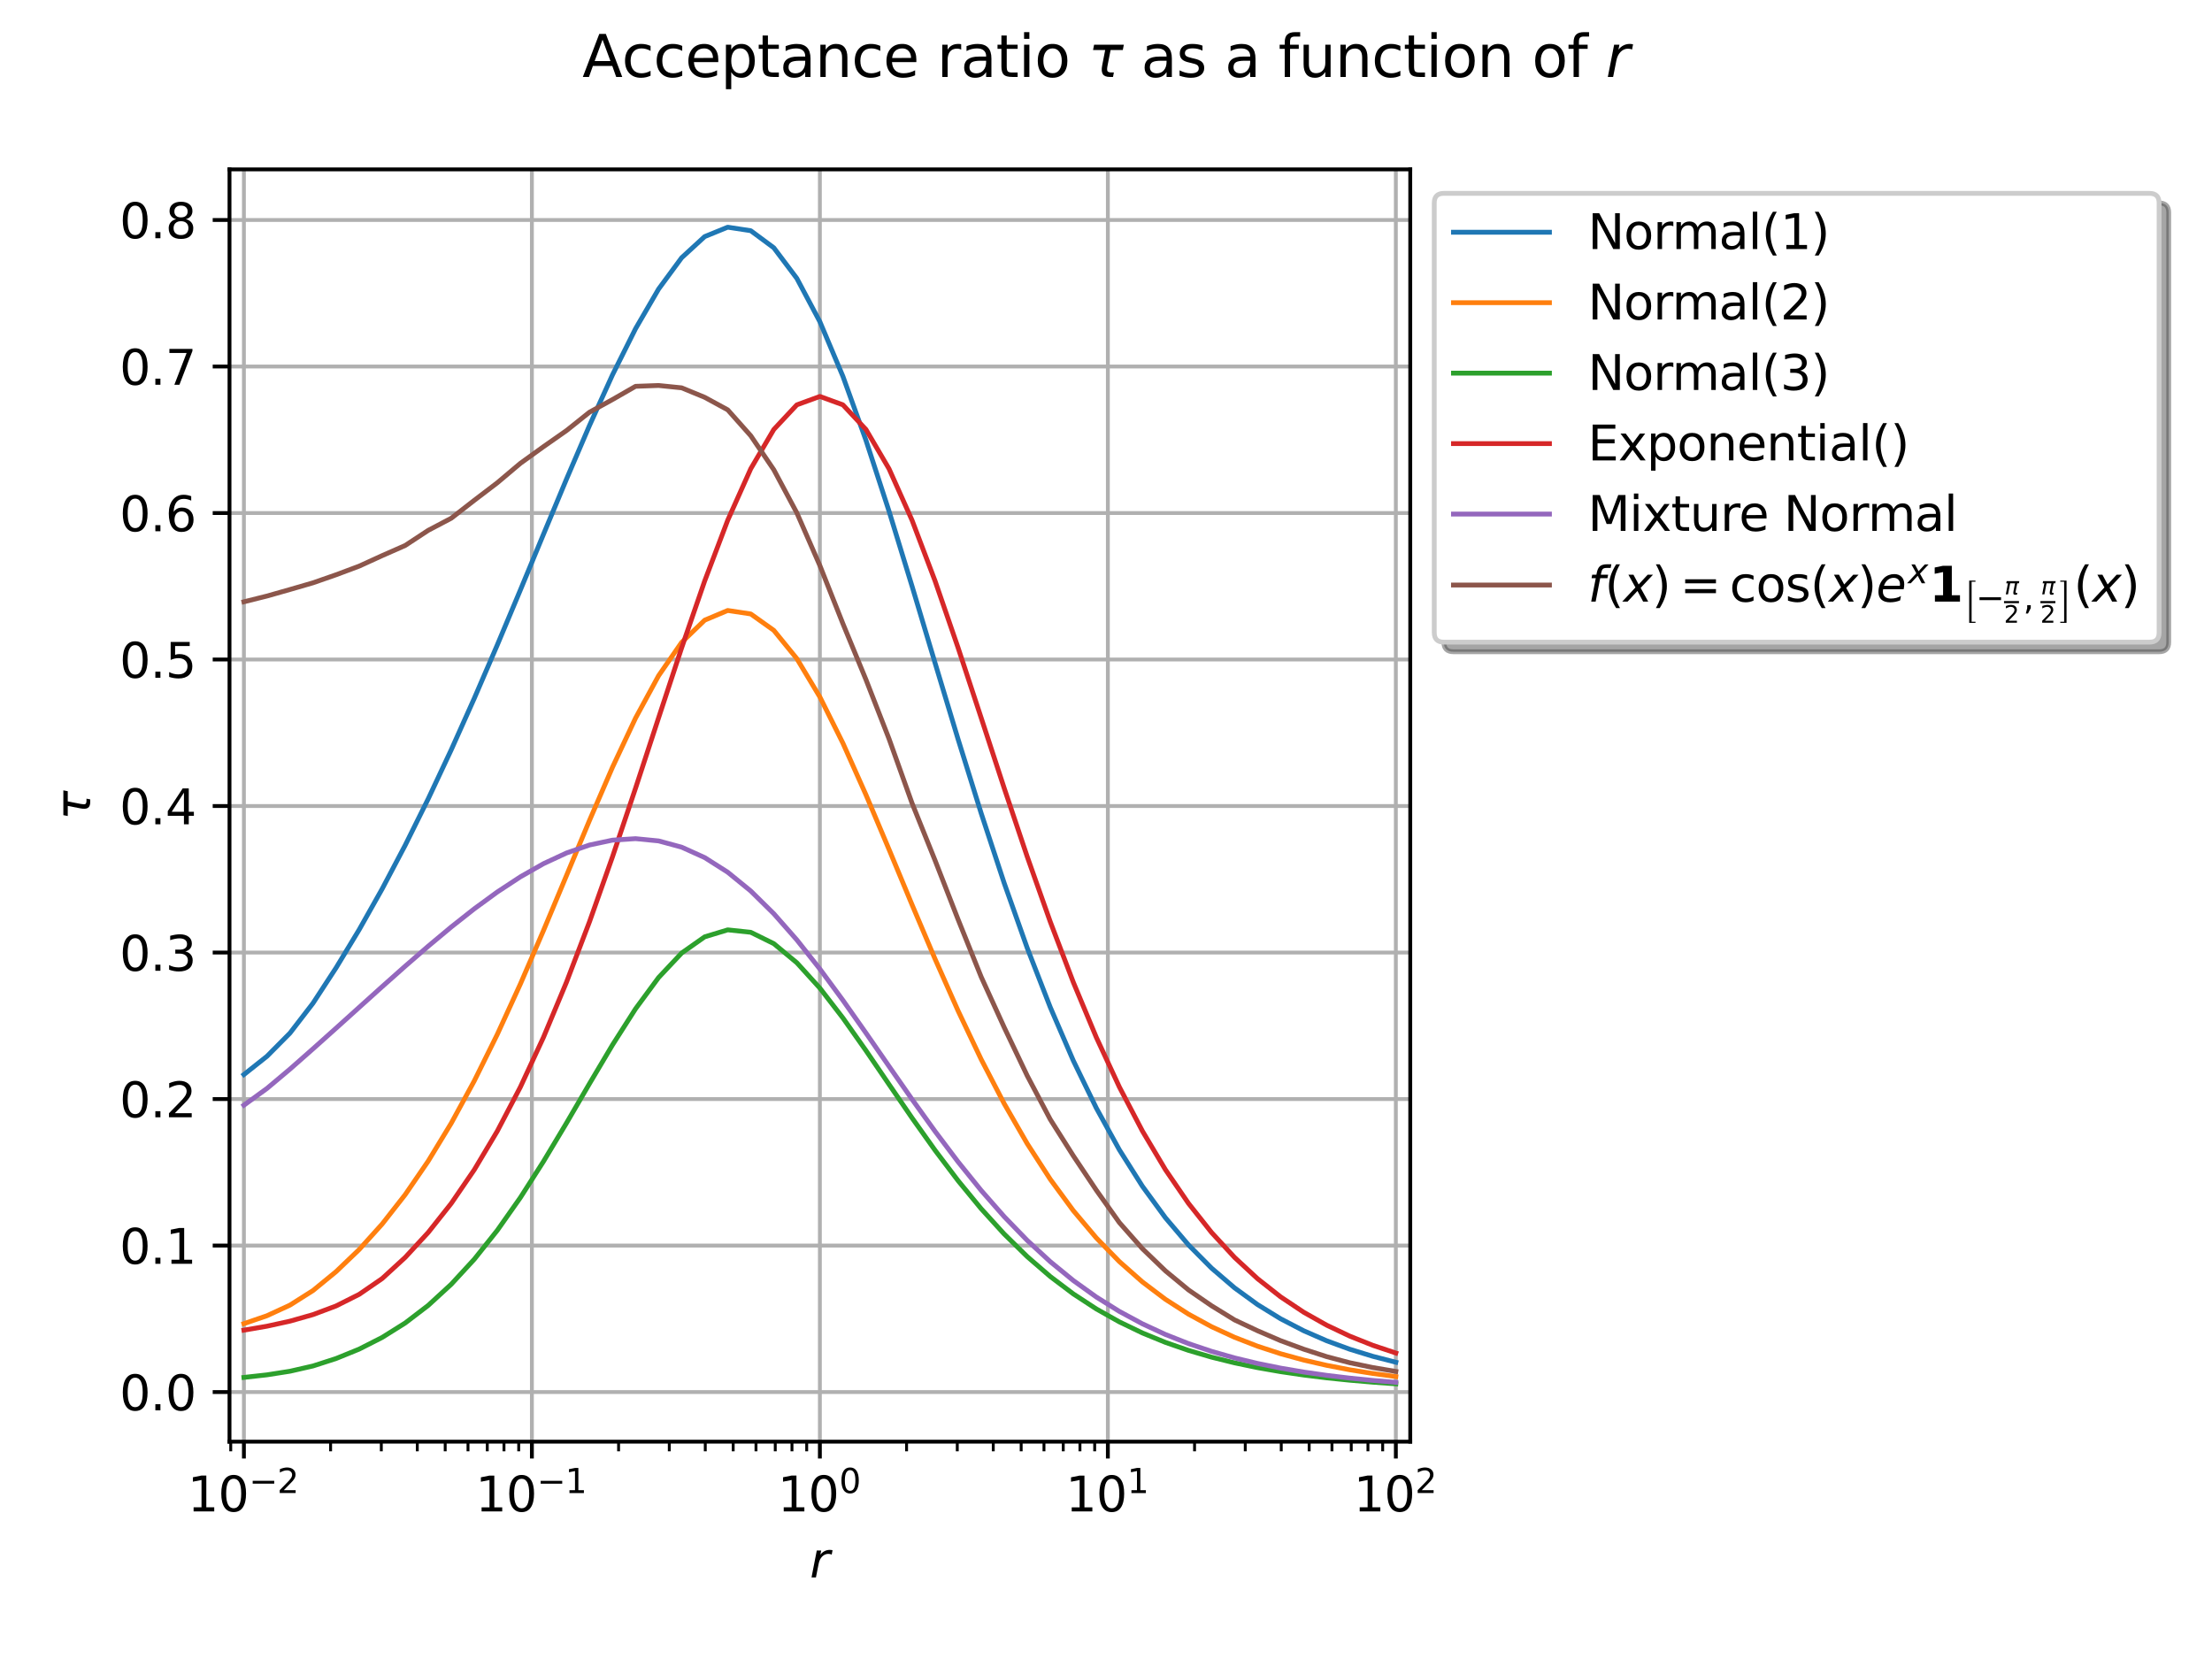 <?xml version="1.0" encoding="utf-8" standalone="no"?>
<!DOCTYPE svg PUBLIC "-//W3C//DTD SVG 1.1//EN"
  "http://www.w3.org/Graphics/SVG/1.1/DTD/svg11.dtd">
<svg xmlns:xlink="http://www.w3.org/1999/xlink" width="460.8pt" height="345.6pt" viewBox="0 0 460.8 345.6" xmlns="http://www.w3.org/2000/svg" version="1.1">
 <defs>
  <style type="text/css">*{stroke-linejoin: round; stroke-linecap: butt}</style>
 </defs>
 <g id="figure_1">
  <g id="patch_1">
   <path d="M 0 345.6 
L 460.8 345.6 
L 460.8 0 
L 0 0 
z
" style="fill: #ffffff"/>
  </g>
  <g id="axes_1">
   <g id="patch_2">
    <path d="M 47.81 300.328 
L 293.781 300.328 
L 293.781 35.28 
L 47.81 35.28 
z
" style="fill: #ffffff"/>
   </g>
   <g id="matplotlib.axis_1">
    <g id="xtick_1">
     <g id="line2d_1">
      <path d="M 50.81 300.328 
L 50.81 35.28 
" clip-path="url(#p97159c670b)" style="fill: none; stroke: #b0b0b0; stroke-width: 0.8; stroke-linecap: square"/>
     </g>
     <g id="line2d_2">
      <defs>
       <path id="m351240c036" d="M 0 0 
L 0 3.5 
" style="stroke: #000000; stroke-width: 0.8"/>
      </defs>
      <g>
       <use xlink:href="#m351240c036" x="50.81" y="300.328" style="stroke: #000000; stroke-width: 0.8"/>
      </g>
     </g>
     <g id="text_1">
      <!-- $\mathdefault{10^{-2}}$ -->
      <g transform="translate(39.06 314.926) scale(0.1 -0.1)">
       <defs>
        <path id="DejaVuSans-31" d="M 794 531 
L 1825 531 
L 1825 4091 
L 703 3866 
L 703 4441 
L 1819 4666 
L 2450 4666 
L 2450 531 
L 3481 531 
L 3481 0 
L 794 0 
L 794 531 
z
" transform="scale(0.016)"/>
        <path id="DejaVuSans-30" d="M 2034 4250 
Q 1547 4250 1301 3770 
Q 1056 3291 1056 2328 
Q 1056 1369 1301 889 
Q 1547 409 2034 409 
Q 2525 409 2770 889 
Q 3016 1369 3016 2328 
Q 3016 3291 2770 3770 
Q 2525 4250 2034 4250 
z
M 2034 4750 
Q 2819 4750 3233 4129 
Q 3647 3509 3647 2328 
Q 3647 1150 3233 529 
Q 2819 -91 2034 -91 
Q 1250 -91 836 529 
Q 422 1150 422 2328 
Q 422 3509 836 4129 
Q 1250 4750 2034 4750 
z
" transform="scale(0.016)"/>
        <path id="DejaVuSans-2212" d="M 678 2272 
L 4684 2272 
L 4684 1741 
L 678 1741 
L 678 2272 
z
" transform="scale(0.016)"/>
        <path id="DejaVuSans-32" d="M 1228 531 
L 3431 531 
L 3431 0 
L 469 0 
L 469 531 
Q 828 903 1448 1529 
Q 2069 2156 2228 2338 
Q 2531 2678 2651 2914 
Q 2772 3150 2772 3378 
Q 2772 3750 2511 3984 
Q 2250 4219 1831 4219 
Q 1534 4219 1204 4116 
Q 875 4013 500 3803 
L 500 4441 
Q 881 4594 1212 4672 
Q 1544 4750 1819 4750 
Q 2544 4750 2975 4387 
Q 3406 4025 3406 3419 
Q 3406 3131 3298 2873 
Q 3191 2616 2906 2266 
Q 2828 2175 2409 1742 
Q 1991 1309 1228 531 
z
" transform="scale(0.016)"/>
       </defs>
       <use xlink:href="#DejaVuSans-31" transform="translate(0 0.766)"/>
       <use xlink:href="#DejaVuSans-30" transform="translate(63.623 0.766)"/>
       <use xlink:href="#DejaVuSans-2212" transform="translate(128.203 39.047) scale(0.7)"/>
       <use xlink:href="#DejaVuSans-32" transform="translate(186.855 39.047) scale(0.7)"/>
      </g>
     </g>
    </g>
    <g id="xtick_2">
     <g id="line2d_3">
      <path d="M 110.803 300.328 
L 110.803 35.28 
" clip-path="url(#p97159c670b)" style="fill: none; stroke: #b0b0b0; stroke-width: 0.8; stroke-linecap: square"/>
     </g>
     <g id="line2d_4">
      <g>
       <use xlink:href="#m351240c036" x="110.803" y="300.328" style="stroke: #000000; stroke-width: 0.8"/>
      </g>
     </g>
     <g id="text_2">
      <!-- $\mathdefault{10^{-1}}$ -->
      <g transform="translate(99.053 314.926) scale(0.1 -0.1)">
       <use xlink:href="#DejaVuSans-31" transform="translate(0 0.684)"/>
       <use xlink:href="#DejaVuSans-30" transform="translate(63.623 0.684)"/>
       <use xlink:href="#DejaVuSans-2212" transform="translate(128.203 38.966) scale(0.7)"/>
       <use xlink:href="#DejaVuSans-31" transform="translate(186.855 38.966) scale(0.7)"/>
      </g>
     </g>
    </g>
    <g id="xtick_3">
     <g id="line2d_5">
      <path d="M 170.795 300.328 
L 170.795 35.28 
" clip-path="url(#p97159c670b)" style="fill: none; stroke: #b0b0b0; stroke-width: 0.8; stroke-linecap: square"/>
     </g>
     <g id="line2d_6">
      <g>
       <use xlink:href="#m351240c036" x="170.795" y="300.328" style="stroke: #000000; stroke-width: 0.8"/>
      </g>
     </g>
     <g id="text_3">
      <!-- $\mathdefault{10^{0}}$ -->
      <g transform="translate(161.995 314.926) scale(0.1 -0.1)">
       <use xlink:href="#DejaVuSans-31" transform="translate(0 0.766)"/>
       <use xlink:href="#DejaVuSans-30" transform="translate(63.623 0.766)"/>
       <use xlink:href="#DejaVuSans-30" transform="translate(128.203 39.047) scale(0.7)"/>
      </g>
     </g>
    </g>
    <g id="xtick_4">
     <g id="line2d_7">
      <path d="M 230.788 300.328 
L 230.788 35.28 
" clip-path="url(#p97159c670b)" style="fill: none; stroke: #b0b0b0; stroke-width: 0.8; stroke-linecap: square"/>
     </g>
     <g id="line2d_8">
      <g>
       <use xlink:href="#m351240c036" x="230.788" y="300.328" style="stroke: #000000; stroke-width: 0.8"/>
      </g>
     </g>
     <g id="text_4">
      <!-- $\mathdefault{10^{1}}$ -->
      <g transform="translate(221.988 314.926) scale(0.1 -0.1)">
       <use xlink:href="#DejaVuSans-31" transform="translate(0 0.684)"/>
       <use xlink:href="#DejaVuSans-30" transform="translate(63.623 0.684)"/>
       <use xlink:href="#DejaVuSans-31" transform="translate(128.203 38.966) scale(0.7)"/>
      </g>
     </g>
    </g>
    <g id="xtick_5">
     <g id="line2d_9">
      <path d="M 290.781 300.328 
L 290.781 35.28 
" clip-path="url(#p97159c670b)" style="fill: none; stroke: #b0b0b0; stroke-width: 0.8; stroke-linecap: square"/>
     </g>
     <g id="line2d_10">
      <g>
       <use xlink:href="#m351240c036" x="290.781" y="300.328" style="stroke: #000000; stroke-width: 0.8"/>
      </g>
     </g>
     <g id="text_5">
      <!-- $\mathdefault{10^{2}}$ -->
      <g transform="translate(281.981 314.926) scale(0.1 -0.1)">
       <use xlink:href="#DejaVuSans-31" transform="translate(0 0.766)"/>
       <use xlink:href="#DejaVuSans-30" transform="translate(63.623 0.766)"/>
       <use xlink:href="#DejaVuSans-32" transform="translate(128.203 39.047) scale(0.7)"/>
      </g>
     </g>
    </g>
    <g id="xtick_6">
     <g id="line2d_11">
      <defs>
       <path id="m093fda2c2d" d="M 0 0 
L 0 2 
" style="stroke: #000000; stroke-width: 0.6"/>
      </defs>
      <g>
       <use xlink:href="#m093fda2c2d" x="48.065" y="300.328" style="stroke: #000000; stroke-width: 0.6"/>
      </g>
     </g>
    </g>
    <g id="xtick_7">
     <g id="line2d_12">
      <g>
       <use xlink:href="#m093fda2c2d" x="68.869" y="300.328" style="stroke: #000000; stroke-width: 0.6"/>
      </g>
     </g>
    </g>
    <g id="xtick_8">
     <g id="line2d_13">
      <g>
       <use xlink:href="#m093fda2c2d" x="79.434" y="300.328" style="stroke: #000000; stroke-width: 0.6"/>
      </g>
     </g>
    </g>
    <g id="xtick_9">
     <g id="line2d_14">
      <g>
       <use xlink:href="#m093fda2c2d" x="86.929" y="300.328" style="stroke: #000000; stroke-width: 0.6"/>
      </g>
     </g>
    </g>
    <g id="xtick_10">
     <g id="line2d_15">
      <g>
       <use xlink:href="#m093fda2c2d" x="92.743" y="300.328" style="stroke: #000000; stroke-width: 0.6"/>
      </g>
     </g>
    </g>
    <g id="xtick_11">
     <g id="line2d_16">
      <g>
       <use xlink:href="#m093fda2c2d" x="97.493" y="300.328" style="stroke: #000000; stroke-width: 0.6"/>
      </g>
     </g>
    </g>
    <g id="xtick_12">
     <g id="line2d_17">
      <g>
       <use xlink:href="#m093fda2c2d" x="101.51" y="300.328" style="stroke: #000000; stroke-width: 0.6"/>
      </g>
     </g>
    </g>
    <g id="xtick_13">
     <g id="line2d_18">
      <g>
       <use xlink:href="#m093fda2c2d" x="104.989" y="300.328" style="stroke: #000000; stroke-width: 0.6"/>
      </g>
     </g>
    </g>
    <g id="xtick_14">
     <g id="line2d_19">
      <g>
       <use xlink:href="#m093fda2c2d" x="108.057" y="300.328" style="stroke: #000000; stroke-width: 0.6"/>
      </g>
     </g>
    </g>
    <g id="xtick_15">
     <g id="line2d_20">
      <g>
       <use xlink:href="#m093fda2c2d" x="128.862" y="300.328" style="stroke: #000000; stroke-width: 0.6"/>
      </g>
     </g>
    </g>
    <g id="xtick_16">
     <g id="line2d_21">
      <g>
       <use xlink:href="#m093fda2c2d" x="139.426" y="300.328" style="stroke: #000000; stroke-width: 0.6"/>
      </g>
     </g>
    </g>
    <g id="xtick_17">
     <g id="line2d_22">
      <g>
       <use xlink:href="#m093fda2c2d" x="146.922" y="300.328" style="stroke: #000000; stroke-width: 0.6"/>
      </g>
     </g>
    </g>
    <g id="xtick_18">
     <g id="line2d_23">
      <g>
       <use xlink:href="#m093fda2c2d" x="152.736" y="300.328" style="stroke: #000000; stroke-width: 0.6"/>
      </g>
     </g>
    </g>
    <g id="xtick_19">
     <g id="line2d_24">
      <g>
       <use xlink:href="#m093fda2c2d" x="157.486" y="300.328" style="stroke: #000000; stroke-width: 0.6"/>
      </g>
     </g>
    </g>
    <g id="xtick_20">
     <g id="line2d_25">
      <g>
       <use xlink:href="#m093fda2c2d" x="161.502" y="300.328" style="stroke: #000000; stroke-width: 0.6"/>
      </g>
     </g>
    </g>
    <g id="xtick_21">
     <g id="line2d_26">
      <g>
       <use xlink:href="#m093fda2c2d" x="164.982" y="300.328" style="stroke: #000000; stroke-width: 0.6"/>
      </g>
     </g>
    </g>
    <g id="xtick_22">
     <g id="line2d_27">
      <g>
       <use xlink:href="#m093fda2c2d" x="168.05" y="300.328" style="stroke: #000000; stroke-width: 0.6"/>
      </g>
     </g>
    </g>
    <g id="xtick_23">
     <g id="line2d_28">
      <g>
       <use xlink:href="#m093fda2c2d" x="188.855" y="300.328" style="stroke: #000000; stroke-width: 0.6"/>
      </g>
     </g>
    </g>
    <g id="xtick_24">
     <g id="line2d_29">
      <g>
       <use xlink:href="#m093fda2c2d" x="199.419" y="300.328" style="stroke: #000000; stroke-width: 0.6"/>
      </g>
     </g>
    </g>
    <g id="xtick_25">
     <g id="line2d_30">
      <g>
       <use xlink:href="#m093fda2c2d" x="206.915" y="300.328" style="stroke: #000000; stroke-width: 0.6"/>
      </g>
     </g>
    </g>
    <g id="xtick_26">
     <g id="line2d_31">
      <g>
       <use xlink:href="#m093fda2c2d" x="212.729" y="300.328" style="stroke: #000000; stroke-width: 0.6"/>
      </g>
     </g>
    </g>
    <g id="xtick_27">
     <g id="line2d_32">
      <g>
       <use xlink:href="#m093fda2c2d" x="217.479" y="300.328" style="stroke: #000000; stroke-width: 0.6"/>
      </g>
     </g>
    </g>
    <g id="xtick_28">
     <g id="line2d_33">
      <g>
       <use xlink:href="#m093fda2c2d" x="221.495" y="300.328" style="stroke: #000000; stroke-width: 0.6"/>
      </g>
     </g>
    </g>
    <g id="xtick_29">
     <g id="line2d_34">
      <g>
       <use xlink:href="#m093fda2c2d" x="224.974" y="300.328" style="stroke: #000000; stroke-width: 0.6"/>
      </g>
     </g>
    </g>
    <g id="xtick_30">
     <g id="line2d_35">
      <g>
       <use xlink:href="#m093fda2c2d" x="228.043" y="300.328" style="stroke: #000000; stroke-width: 0.6"/>
      </g>
     </g>
    </g>
    <g id="xtick_31">
     <g id="line2d_36">
      <g>
       <use xlink:href="#m093fda2c2d" x="248.848" y="300.328" style="stroke: #000000; stroke-width: 0.6"/>
      </g>
     </g>
    </g>
    <g id="xtick_32">
     <g id="line2d_37">
      <g>
       <use xlink:href="#m093fda2c2d" x="259.412" y="300.328" style="stroke: #000000; stroke-width: 0.6"/>
      </g>
     </g>
    </g>
    <g id="xtick_33">
     <g id="line2d_38">
      <g>
       <use xlink:href="#m093fda2c2d" x="266.908" y="300.328" style="stroke: #000000; stroke-width: 0.6"/>
      </g>
     </g>
    </g>
    <g id="xtick_34">
     <g id="line2d_39">
      <g>
       <use xlink:href="#m093fda2c2d" x="272.722" y="300.328" style="stroke: #000000; stroke-width: 0.6"/>
      </g>
     </g>
    </g>
    <g id="xtick_35">
     <g id="line2d_40">
      <g>
       <use xlink:href="#m093fda2c2d" x="277.472" y="300.328" style="stroke: #000000; stroke-width: 0.6"/>
      </g>
     </g>
    </g>
    <g id="xtick_36">
     <g id="line2d_41">
      <g>
       <use xlink:href="#m093fda2c2d" x="281.488" y="300.328" style="stroke: #000000; stroke-width: 0.6"/>
      </g>
     </g>
    </g>
    <g id="xtick_37">
     <g id="line2d_42">
      <g>
       <use xlink:href="#m093fda2c2d" x="284.967" y="300.328" style="stroke: #000000; stroke-width: 0.6"/>
      </g>
     </g>
    </g>
    <g id="xtick_38">
     <g id="line2d_43">
      <g>
       <use xlink:href="#m093fda2c2d" x="288.036" y="300.328" style="stroke: #000000; stroke-width: 0.6"/>
      </g>
     </g>
    </g>
    <g id="text_6">
     <!-- $r$ -->
     <g transform="translate(168.695 328.605) scale(0.1 -0.1)">
      <defs>
       <path id="DejaVuSans-Oblique-72" d="M 2853 2969 
Q 2766 3016 2653 3041 
Q 2541 3066 2413 3066 
Q 1953 3066 1609 2717 
Q 1266 2369 1153 1784 
L 800 0 
L 225 0 
L 909 3500 
L 1484 3500 
L 1375 2956 
Q 1603 3259 1920 3421 
Q 2238 3584 2597 3584 
Q 2691 3584 2781 3573 
Q 2872 3563 2963 3538 
L 2853 2969 
z
" transform="scale(0.016)"/>
      </defs>
      <use xlink:href="#DejaVuSans-Oblique-72"/>
     </g>
    </g>
   </g>
   <g id="matplotlib.axis_2">
    <g id="ytick_1">
     <g id="line2d_44">
      <path d="M 47.81 289.994 
L 293.781 289.994 
" clip-path="url(#p97159c670b)" style="fill: none; stroke: #b0b0b0; stroke-width: 0.8; stroke-linecap: square"/>
     </g>
     <g id="line2d_45">
      <defs>
       <path id="mf23dd58978" d="M 0 0 
L -3.5 0 
" style="stroke: #000000; stroke-width: 0.8"/>
      </defs>
      <g>
       <use xlink:href="#mf23dd58978" x="47.81" y="289.994" style="stroke: #000000; stroke-width: 0.8"/>
      </g>
     </g>
     <g id="text_7">
      <!-- 0.0 -->
      <g transform="translate(24.907 293.793) scale(0.1 -0.1)">
       <defs>
        <path id="DejaVuSans-2e" d="M 684 794 
L 1344 794 
L 1344 0 
L 684 0 
L 684 794 
z
" transform="scale(0.016)"/>
       </defs>
       <use xlink:href="#DejaVuSans-30"/>
       <use xlink:href="#DejaVuSans-2e" transform="translate(63.623 0)"/>
       <use xlink:href="#DejaVuSans-30" transform="translate(95.41 0)"/>
      </g>
     </g>
    </g>
    <g id="ytick_2">
     <g id="line2d_46">
      <path d="M 47.81 259.473 
L 293.781 259.473 
" clip-path="url(#p97159c670b)" style="fill: none; stroke: #b0b0b0; stroke-width: 0.8; stroke-linecap: square"/>
     </g>
     <g id="line2d_47">
      <g>
       <use xlink:href="#mf23dd58978" x="47.81" y="259.473" style="stroke: #000000; stroke-width: 0.8"/>
      </g>
     </g>
     <g id="text_8">
      <!-- 0.1 -->
      <g transform="translate(24.907 263.272) scale(0.1 -0.1)">
       <use xlink:href="#DejaVuSans-30"/>
       <use xlink:href="#DejaVuSans-2e" transform="translate(63.623 0)"/>
       <use xlink:href="#DejaVuSans-31" transform="translate(95.41 0)"/>
      </g>
     </g>
    </g>
    <g id="ytick_3">
     <g id="line2d_48">
      <path d="M 47.81 228.953 
L 293.781 228.953 
" clip-path="url(#p97159c670b)" style="fill: none; stroke: #b0b0b0; stroke-width: 0.8; stroke-linecap: square"/>
     </g>
     <g id="line2d_49">
      <g>
       <use xlink:href="#mf23dd58978" x="47.81" y="228.953" style="stroke: #000000; stroke-width: 0.8"/>
      </g>
     </g>
     <g id="text_9">
      <!-- 0.2 -->
      <g transform="translate(24.907 232.752) scale(0.1 -0.1)">
       <use xlink:href="#DejaVuSans-30"/>
       <use xlink:href="#DejaVuSans-2e" transform="translate(63.623 0)"/>
       <use xlink:href="#DejaVuSans-32" transform="translate(95.41 0)"/>
      </g>
     </g>
    </g>
    <g id="ytick_4">
     <g id="line2d_50">
      <path d="M 47.81 198.432 
L 293.781 198.432 
" clip-path="url(#p97159c670b)" style="fill: none; stroke: #b0b0b0; stroke-width: 0.8; stroke-linecap: square"/>
     </g>
     <g id="line2d_51">
      <g>
       <use xlink:href="#mf23dd58978" x="47.81" y="198.432" style="stroke: #000000; stroke-width: 0.8"/>
      </g>
     </g>
     <g id="text_10">
      <!-- 0.3 -->
      <g transform="translate(24.907 202.231) scale(0.1 -0.1)">
       <defs>
        <path id="DejaVuSans-33" d="M 2597 2516 
Q 3050 2419 3304 2112 
Q 3559 1806 3559 1356 
Q 3559 666 3084 287 
Q 2609 -91 1734 -91 
Q 1441 -91 1130 -33 
Q 819 25 488 141 
L 488 750 
Q 750 597 1062 519 
Q 1375 441 1716 441 
Q 2309 441 2620 675 
Q 2931 909 2931 1356 
Q 2931 1769 2642 2001 
Q 2353 2234 1838 2234 
L 1294 2234 
L 1294 2753 
L 1863 2753 
Q 2328 2753 2575 2939 
Q 2822 3125 2822 3475 
Q 2822 3834 2567 4026 
Q 2313 4219 1838 4219 
Q 1578 4219 1281 4162 
Q 984 4106 628 3988 
L 628 4550 
Q 988 4650 1302 4700 
Q 1616 4750 1894 4750 
Q 2613 4750 3031 4423 
Q 3450 4097 3450 3541 
Q 3450 3153 3228 2886 
Q 3006 2619 2597 2516 
z
" transform="scale(0.016)"/>
       </defs>
       <use xlink:href="#DejaVuSans-30"/>
       <use xlink:href="#DejaVuSans-2e" transform="translate(63.623 0)"/>
       <use xlink:href="#DejaVuSans-33" transform="translate(95.41 0)"/>
      </g>
     </g>
    </g>
    <g id="ytick_5">
     <g id="line2d_52">
      <path d="M 47.81 167.912 
L 293.781 167.912 
" clip-path="url(#p97159c670b)" style="fill: none; stroke: #b0b0b0; stroke-width: 0.8; stroke-linecap: square"/>
     </g>
     <g id="line2d_53">
      <g>
       <use xlink:href="#mf23dd58978" x="47.81" y="167.912" style="stroke: #000000; stroke-width: 0.8"/>
      </g>
     </g>
     <g id="text_11">
      <!-- 0.4 -->
      <g transform="translate(24.907 171.711) scale(0.1 -0.1)">
       <defs>
        <path id="DejaVuSans-34" d="M 2419 4116 
L 825 1625 
L 2419 1625 
L 2419 4116 
z
M 2253 4666 
L 3047 4666 
L 3047 1625 
L 3713 1625 
L 3713 1100 
L 3047 1100 
L 3047 0 
L 2419 0 
L 2419 1100 
L 313 1100 
L 313 1709 
L 2253 4666 
z
" transform="scale(0.016)"/>
       </defs>
       <use xlink:href="#DejaVuSans-30"/>
       <use xlink:href="#DejaVuSans-2e" transform="translate(63.623 0)"/>
       <use xlink:href="#DejaVuSans-34" transform="translate(95.41 0)"/>
      </g>
     </g>
    </g>
    <g id="ytick_6">
     <g id="line2d_54">
      <path d="M 47.81 137.391 
L 293.781 137.391 
" clip-path="url(#p97159c670b)" style="fill: none; stroke: #b0b0b0; stroke-width: 0.8; stroke-linecap: square"/>
     </g>
     <g id="line2d_55">
      <g>
       <use xlink:href="#mf23dd58978" x="47.81" y="137.391" style="stroke: #000000; stroke-width: 0.8"/>
      </g>
     </g>
     <g id="text_12">
      <!-- 0.5 -->
      <g transform="translate(24.907 141.191) scale(0.1 -0.1)">
       <defs>
        <path id="DejaVuSans-35" d="M 691 4666 
L 3169 4666 
L 3169 4134 
L 1269 4134 
L 1269 2991 
Q 1406 3038 1543 3061 
Q 1681 3084 1819 3084 
Q 2600 3084 3056 2656 
Q 3513 2228 3513 1497 
Q 3513 744 3044 326 
Q 2575 -91 1722 -91 
Q 1428 -91 1123 -41 
Q 819 9 494 109 
L 494 744 
Q 775 591 1075 516 
Q 1375 441 1709 441 
Q 2250 441 2565 725 
Q 2881 1009 2881 1497 
Q 2881 1984 2565 2268 
Q 2250 2553 1709 2553 
Q 1456 2553 1204 2497 
Q 953 2441 691 2322 
L 691 4666 
z
" transform="scale(0.016)"/>
       </defs>
       <use xlink:href="#DejaVuSans-30"/>
       <use xlink:href="#DejaVuSans-2e" transform="translate(63.623 0)"/>
       <use xlink:href="#DejaVuSans-35" transform="translate(95.41 0)"/>
      </g>
     </g>
    </g>
    <g id="ytick_7">
     <g id="line2d_56">
      <path d="M 47.81 106.871 
L 293.781 106.871 
" clip-path="url(#p97159c670b)" style="fill: none; stroke: #b0b0b0; stroke-width: 0.8; stroke-linecap: square"/>
     </g>
     <g id="line2d_57">
      <g>
       <use xlink:href="#mf23dd58978" x="47.81" y="106.871" style="stroke: #000000; stroke-width: 0.8"/>
      </g>
     </g>
     <g id="text_13">
      <!-- 0.6 -->
      <g transform="translate(24.907 110.67) scale(0.1 -0.1)">
       <defs>
        <path id="DejaVuSans-36" d="M 2113 2584 
Q 1688 2584 1439 2293 
Q 1191 2003 1191 1497 
Q 1191 994 1439 701 
Q 1688 409 2113 409 
Q 2538 409 2786 701 
Q 3034 994 3034 1497 
Q 3034 2003 2786 2293 
Q 2538 2584 2113 2584 
z
M 3366 4563 
L 3366 3988 
Q 3128 4100 2886 4159 
Q 2644 4219 2406 4219 
Q 1781 4219 1451 3797 
Q 1122 3375 1075 2522 
Q 1259 2794 1537 2939 
Q 1816 3084 2150 3084 
Q 2853 3084 3261 2657 
Q 3669 2231 3669 1497 
Q 3669 778 3244 343 
Q 2819 -91 2113 -91 
Q 1303 -91 875 529 
Q 447 1150 447 2328 
Q 447 3434 972 4092 
Q 1497 4750 2381 4750 
Q 2619 4750 2861 4703 
Q 3103 4656 3366 4563 
z
" transform="scale(0.016)"/>
       </defs>
       <use xlink:href="#DejaVuSans-30"/>
       <use xlink:href="#DejaVuSans-2e" transform="translate(63.623 0)"/>
       <use xlink:href="#DejaVuSans-36" transform="translate(95.41 0)"/>
      </g>
     </g>
    </g>
    <g id="ytick_8">
     <g id="line2d_58">
      <path d="M 47.81 76.35 
L 293.781 76.35 
" clip-path="url(#p97159c670b)" style="fill: none; stroke: #b0b0b0; stroke-width: 0.8; stroke-linecap: square"/>
     </g>
     <g id="line2d_59">
      <g>
       <use xlink:href="#mf23dd58978" x="47.81" y="76.35" style="stroke: #000000; stroke-width: 0.8"/>
      </g>
     </g>
     <g id="text_14">
      <!-- 0.7 -->
      <g transform="translate(24.907 80.15) scale(0.1 -0.1)">
       <defs>
        <path id="DejaVuSans-37" d="M 525 4666 
L 3525 4666 
L 3525 4397 
L 1831 0 
L 1172 0 
L 2766 4134 
L 525 4134 
L 525 4666 
z
" transform="scale(0.016)"/>
       </defs>
       <use xlink:href="#DejaVuSans-30"/>
       <use xlink:href="#DejaVuSans-2e" transform="translate(63.623 0)"/>
       <use xlink:href="#DejaVuSans-37" transform="translate(95.41 0)"/>
      </g>
     </g>
    </g>
    <g id="ytick_9">
     <g id="line2d_60">
      <path d="M 47.81 45.83 
L 293.781 45.83 
" clip-path="url(#p97159c670b)" style="fill: none; stroke: #b0b0b0; stroke-width: 0.8; stroke-linecap: square"/>
     </g>
     <g id="line2d_61">
      <g>
       <use xlink:href="#mf23dd58978" x="47.81" y="45.83" style="stroke: #000000; stroke-width: 0.8"/>
      </g>
     </g>
     <g id="text_15">
      <!-- 0.8 -->
      <g transform="translate(24.907 49.629) scale(0.1 -0.1)">
       <defs>
        <path id="DejaVuSans-38" d="M 2034 2216 
Q 1584 2216 1326 1975 
Q 1069 1734 1069 1313 
Q 1069 891 1326 650 
Q 1584 409 2034 409 
Q 2484 409 2743 651 
Q 3003 894 3003 1313 
Q 3003 1734 2745 1975 
Q 2488 2216 2034 2216 
z
M 1403 2484 
Q 997 2584 770 2862 
Q 544 3141 544 3541 
Q 544 4100 942 4425 
Q 1341 4750 2034 4750 
Q 2731 4750 3128 4425 
Q 3525 4100 3525 3541 
Q 3525 3141 3298 2862 
Q 3072 2584 2669 2484 
Q 3125 2378 3379 2068 
Q 3634 1759 3634 1313 
Q 3634 634 3220 271 
Q 2806 -91 2034 -91 
Q 1263 -91 848 271 
Q 434 634 434 1313 
Q 434 1759 690 2068 
Q 947 2378 1403 2484 
z
M 1172 3481 
Q 1172 3119 1398 2916 
Q 1625 2713 2034 2713 
Q 2441 2713 2670 2916 
Q 2900 3119 2900 3481 
Q 2900 3844 2670 4047 
Q 2441 4250 2034 4250 
Q 1625 4250 1398 4047 
Q 1172 3844 1172 3481 
z
" transform="scale(0.016)"/>
       </defs>
       <use xlink:href="#DejaVuSans-30"/>
       <use xlink:href="#DejaVuSans-2e" transform="translate(63.623 0)"/>
       <use xlink:href="#DejaVuSans-38" transform="translate(95.41 0)"/>
      </g>
     </g>
    </g>
    <g id="text_16">
     <!-- $\tau$ -->
     <g transform="translate(18.827 170.854) rotate(-90) scale(0.1 -0.1)">
      <defs>
       <path id="DejaVuSans-Oblique-3c4" d="M 2103 638 
Q 2188 488 2525 488 
L 2800 488 
L 2706 0 
L 2363 0 
Q 1800 0 1600 300 
Q 1403 606 1534 1269 
L 1856 2925 
L 541 2925 
L 653 3500 
L 3881 3500 
L 3769 2925 
L 2444 2925 
L 2113 1234 
Q 2025 781 2103 638 
z
" transform="scale(0.016)"/>
      </defs>
      <use xlink:href="#DejaVuSans-Oblique-3c4" transform="translate(0 0.312)"/>
     </g>
    </g>
   </g>
   <g id="line2d_62">
    <path d="M 50.81 223.852 
L 55.609 220.048 
L 60.409 215.208 
L 65.208 208.977 
L 70.007 201.619 
L 74.807 193.691 
L 79.606 185.18 
L 84.406 176.083 
L 89.205 166.409 
L 94.005 156.187 
L 98.804 145.47 
L 103.603 134.338 
L 108.403 122.907 
L 113.202 111.336 
L 118.002 99.829 
L 122.801 88.64 
L 127.601 78.07 
L 132.4 68.468 
L 137.199 60.211 
L 141.999 53.692 
L 146.798 49.287 
L 151.598 47.328 
L 156.397 48.06 
L 161.197 51.617 
L 165.996 57.99 
L 170.795 67.02 
L 175.595 78.404 
L 180.394 91.721 
L 185.194 106.469 
L 189.993 122.11 
L 194.793 138.118 
L 199.592 154.016 
L 204.391 169.402 
L 209.191 183.965 
L 213.99 197.486 
L 218.79 209.833 
L 223.589 220.949 
L 228.389 230.835 
L 233.188 239.534 
L 237.987 247.122 
L 242.787 253.691 
L 247.586 259.34 
L 252.386 264.173 
L 257.185 268.288 
L 261.985 271.779 
L 266.784 274.731 
L 271.584 277.219 
L 276.383 279.313 
L 281.182 281.072 
L 285.982 282.546 
L 290.781 283.78 
" clip-path="url(#p97159c670b)" style="fill: none; stroke: #1f77b4; stroke-linecap: square"/>
   </g>
   <g id="line2d_63">
    <path d="M 50.81 275.74 
L 55.609 274.092 
L 60.409 271.878 
L 65.208 268.84 
L 70.007 264.907 
L 74.807 260.316 
L 79.606 254.994 
L 84.406 248.867 
L 89.205 241.876 
L 94.005 233.978 
L 98.804 225.163 
L 103.603 215.466 
L 108.403 204.983 
L 113.202 193.879 
L 118.002 182.409 
L 122.801 170.911 
L 127.601 159.809 
L 132.4 149.587 
L 137.199 140.759 
L 141.999 133.82 
L 146.798 129.192 
L 151.598 127.173 
L 156.397 127.897 
L 161.197 131.316 
L 165.996 137.205 
L 170.795 145.195 
L 175.595 154.82 
L 180.394 165.568 
L 185.194 176.935 
L 189.993 188.466 
L 194.793 199.781 
L 199.592 210.584 
L 204.391 220.67 
L 209.191 229.911 
L 213.99 238.245 
L 218.79 245.663 
L 223.589 252.193 
L 228.389 257.888 
L 233.188 262.816 
L 237.987 267.053 
L 242.787 270.675 
L 247.586 273.759 
L 252.386 276.373 
L 257.185 278.583 
L 261.985 280.445 
L 266.784 282.012 
L 271.584 283.327 
L 276.383 284.429 
L 281.182 285.352 
L 285.982 286.123 
L 290.781 286.768 
" clip-path="url(#p97159c670b)" style="fill: none; stroke: #ff7f0e; stroke-linecap: square"/>
   </g>
   <g id="line2d_64">
    <path d="M 50.81 286.938 
L 55.609 286.406 
L 60.409 285.654 
L 65.208 284.556 
L 70.007 283.008 
L 74.807 281.054 
L 79.606 278.616 
L 84.406 275.607 
L 89.205 271.938 
L 94.005 267.531 
L 98.804 262.324 
L 103.603 256.296 
L 108.403 249.477 
L 113.202 241.971 
L 118.002 233.965 
L 122.801 225.741 
L 127.601 217.661 
L 132.4 210.147 
L 137.199 203.636 
L 141.999 198.534 
L 146.798 195.16 
L 151.598 193.706 
L 156.397 194.214 
L 161.197 196.577 
L 165.996 200.559 
L 170.795 205.842 
L 175.595 212.062 
L 180.394 218.854 
L 185.194 225.889 
L 189.993 232.886 
L 194.793 239.63 
L 199.592 245.965 
L 204.391 251.795 
L 209.191 257.069 
L 213.99 261.774 
L 218.79 265.921 
L 223.589 269.542 
L 228.389 272.678 
L 233.188 275.375 
L 237.987 277.682 
L 242.787 279.647 
L 247.586 281.312 
L 252.386 282.72 
L 257.185 283.907 
L 261.985 284.906 
L 266.784 285.744 
L 271.584 286.446 
L 276.383 287.035 
L 281.182 287.526 
L 285.982 287.937 
L 290.781 288.28 
" clip-path="url(#p97159c670b)" style="fill: none; stroke: #2ca02c; stroke-linecap: square"/>
   </g>
   <g id="line2d_65">
    <path d="M 50.81 277.095 
L 55.609 276.273 
L 60.409 275.22 
L 65.208 273.854 
L 70.007 272.055 
L 74.807 269.646 
L 79.606 266.349 
L 84.406 261.945 
L 89.205 256.745 
L 94.005 250.688 
L 98.804 243.677 
L 103.603 235.621 
L 108.403 226.449 
L 113.202 216.116 
L 118.002 204.619 
L 122.801 192.022 
L 127.601 178.463 
L 132.4 164.182 
L 137.199 149.526 
L 141.999 134.954 
L 146.798 121.026 
L 151.598 108.372 
L 156.397 97.648 
L 161.197 89.467 
L 165.996 84.335 
L 170.795 82.586 
L 175.595 84.335 
L 180.394 89.467 
L 185.194 97.648 
L 189.993 108.372 
L 194.793 121.026 
L 199.592 134.954 
L 204.391 149.526 
L 209.191 164.182 
L 213.99 178.463 
L 218.79 192.022 
L 223.589 204.619 
L 228.389 216.116 
L 233.188 226.449 
L 237.987 235.621 
L 242.787 243.677 
L 247.586 250.688 
L 252.386 256.745 
L 257.185 261.945 
L 261.985 266.386 
L 266.784 270.163 
L 271.584 273.362 
L 276.383 276.064 
L 281.182 278.341 
L 285.982 280.255 
L 290.781 281.861 
" clip-path="url(#p97159c670b)" style="fill: none; stroke: #d62728; stroke-linecap: square"/>
   </g>
   <g id="patch_3">
    <path d="M 47.81 300.328 
L 47.81 35.28 
" style="fill: none; stroke: #000000; stroke-width: 0.8; stroke-linejoin: miter; stroke-linecap: square"/>
   </g>
   <g id="patch_4">
    <path d="M 293.781 300.328 
L 293.781 35.28 
" style="fill: none; stroke: #000000; stroke-width: 0.8; stroke-linejoin: miter; stroke-linecap: square"/>
   </g>
   <g id="patch_5">
    <path d="M 47.81 300.328 
L 293.781 300.328 
" style="fill: none; stroke: #000000; stroke-width: 0.8; stroke-linejoin: miter; stroke-linecap: square"/>
   </g>
   <g id="patch_6">
    <path d="M 47.81 35.28 
L 293.781 35.28 
" style="fill: none; stroke: #000000; stroke-width: 0.8; stroke-linejoin: miter; stroke-linecap: square"/>
   </g>
   <g id="line2d_66">
    <path d="M 50.81 230.235 
L 55.609 226.744 
L 60.409 222.714 
L 65.208 218.485 
L 70.007 214.19 
L 74.807 209.863 
L 79.606 205.543 
L 84.406 201.276 
L 89.205 197.111 
L 94.005 193.105 
L 98.804 189.318 
L 103.603 185.813 
L 108.403 182.661 
L 113.202 179.93 
L 118.002 177.696 
L 122.801 176.033 
L 127.601 175.013 
L 132.4 174.707 
L 137.199 175.179 
L 141.999 176.481 
L 146.798 178.65 
L 151.598 181.699 
L 156.397 185.611 
L 161.197 190.339 
L 165.996 195.794 
L 170.795 201.857 
L 175.595 208.379 
L 180.394 215.192 
L 185.194 222.122 
L 189.993 229.002 
L 194.793 235.682 
L 199.592 242.04 
L 204.391 247.981 
L 209.191 253.444 
L 213.99 258.397 
L 218.79 262.83 
L 223.589 266.755 
L 228.389 270.197 
L 233.188 273.191 
L 237.987 275.778 
L 242.787 277.998 
L 247.586 279.895 
L 252.386 281.508 
L 257.185 282.876 
L 261.985 284.031 
L 266.784 285.005 
L 271.584 285.823 
L 276.383 286.51 
L 281.182 287.086 
L 285.982 287.569 
L 290.781 287.972 
" clip-path="url(#p97159c670b)" style="fill: none; stroke: #9467bd; stroke-linecap: square"/>
   </g>
   <g id="line2d_67">
    <path d="M 50.81 125.365 
L 55.609 124.167 
L 60.409 122.804 
L 65.208 121.41 
L 70.007 119.736 
L 74.807 117.941 
L 79.606 115.75 
L 84.406 113.636 
L 89.205 110.483 
L 94.005 107.956 
L 98.804 104.222 
L 103.603 100.567 
L 108.403 96.52 
L 113.202 93.062 
L 118.002 89.702 
L 122.801 85.871 
L 127.601 83.229 
L 132.4 80.476 
L 137.199 80.303 
L 141.999 80.792 
L 146.798 82.766 
L 151.598 85.378 
L 156.397 90.774 
L 161.197 97.86 
L 165.996 106.842 
L 170.795 117.824 
L 175.595 129.932 
L 180.394 141.577 
L 185.194 153.893 
L 189.993 167.313 
L 194.793 179.244 
L 199.592 191.556 
L 204.391 203.489 
L 209.191 214.019 
L 213.99 224.095 
L 218.79 233.195 
L 223.589 240.772 
L 228.389 247.944 
L 233.188 254.692 
L 237.987 260.128 
L 242.787 264.748 
L 247.586 268.715 
L 252.386 272.013 
L 257.185 274.967 
L 261.985 277.226 
L 266.784 279.29 
L 271.584 281.06 
L 276.383 282.617 
L 281.182 283.885 
L 285.982 284.886 
L 290.781 285.696 
" clip-path="url(#p97159c670b)" style="fill: none; stroke: #8c564b; stroke-linecap: square"/>
   </g>
   <g id="legend_1">
    <g id="patch_7">
     <path d="M 302.781 135.771 
L 449.781 135.771 
Q 451.781 135.771 451.781 133.771 
L 451.781 44.28 
Q 451.781 42.28 449.781 42.28 
L 302.781 42.28 
Q 300.781 42.28 300.781 44.28 
L 300.781 133.771 
Q 300.781 135.771 302.781 135.771 
z
" style="fill: #4d4d4d; opacity: 0.5; stroke: #4d4d4d; stroke-linejoin: miter"/>
    </g>
    <g id="patch_8">
     <path d="M 300.781 133.771 
L 447.781 133.771 
Q 449.781 133.771 449.781 131.771 
L 449.781 42.28 
Q 449.781 40.28 447.781 40.28 
L 300.781 40.28 
Q 298.781 40.28 298.781 42.28 
L 298.781 131.771 
Q 298.781 133.771 300.781 133.771 
z
" style="fill: #ffffff; stroke: #cccccc; stroke-linejoin: miter"/>
    </g>
    <g id="line2d_68">
     <path d="M 302.781 48.378 
L 312.781 48.378 
L 322.781 48.378 
" style="fill: none; stroke: #1f77b4; stroke-linecap: square"/>
    </g>
    <g id="text_17">
     <!-- Normal(1) -->
     <g transform="translate(330.781 51.878) scale(0.1 -0.1)">
      <defs>
       <path id="DejaVuSans-4e" d="M 628 4666 
L 1478 4666 
L 3547 763 
L 3547 4666 
L 4159 4666 
L 4159 0 
L 3309 0 
L 1241 3903 
L 1241 0 
L 628 0 
L 628 4666 
z
" transform="scale(0.016)"/>
       <path id="DejaVuSans-6f" d="M 1959 3097 
Q 1497 3097 1228 2736 
Q 959 2375 959 1747 
Q 959 1119 1226 758 
Q 1494 397 1959 397 
Q 2419 397 2687 759 
Q 2956 1122 2956 1747 
Q 2956 2369 2687 2733 
Q 2419 3097 1959 3097 
z
M 1959 3584 
Q 2709 3584 3137 3096 
Q 3566 2609 3566 1747 
Q 3566 888 3137 398 
Q 2709 -91 1959 -91 
Q 1206 -91 779 398 
Q 353 888 353 1747 
Q 353 2609 779 3096 
Q 1206 3584 1959 3584 
z
" transform="scale(0.016)"/>
       <path id="DejaVuSans-72" d="M 2631 2963 
Q 2534 3019 2420 3045 
Q 2306 3072 2169 3072 
Q 1681 3072 1420 2755 
Q 1159 2438 1159 1844 
L 1159 0 
L 581 0 
L 581 3500 
L 1159 3500 
L 1159 2956 
Q 1341 3275 1631 3429 
Q 1922 3584 2338 3584 
Q 2397 3584 2469 3576 
Q 2541 3569 2628 3553 
L 2631 2963 
z
" transform="scale(0.016)"/>
       <path id="DejaVuSans-6d" d="M 3328 2828 
Q 3544 3216 3844 3400 
Q 4144 3584 4550 3584 
Q 5097 3584 5394 3201 
Q 5691 2819 5691 2113 
L 5691 0 
L 5113 0 
L 5113 2094 
Q 5113 2597 4934 2840 
Q 4756 3084 4391 3084 
Q 3944 3084 3684 2787 
Q 3425 2491 3425 1978 
L 3425 0 
L 2847 0 
L 2847 2094 
Q 2847 2600 2669 2842 
Q 2491 3084 2119 3084 
Q 1678 3084 1418 2786 
Q 1159 2488 1159 1978 
L 1159 0 
L 581 0 
L 581 3500 
L 1159 3500 
L 1159 2956 
Q 1356 3278 1631 3431 
Q 1906 3584 2284 3584 
Q 2666 3584 2933 3390 
Q 3200 3197 3328 2828 
z
" transform="scale(0.016)"/>
       <path id="DejaVuSans-61" d="M 2194 1759 
Q 1497 1759 1228 1600 
Q 959 1441 959 1056 
Q 959 750 1161 570 
Q 1363 391 1709 391 
Q 2188 391 2477 730 
Q 2766 1069 2766 1631 
L 2766 1759 
L 2194 1759 
z
M 3341 1997 
L 3341 0 
L 2766 0 
L 2766 531 
Q 2569 213 2275 61 
Q 1981 -91 1556 -91 
Q 1019 -91 701 211 
Q 384 513 384 1019 
Q 384 1609 779 1909 
Q 1175 2209 1959 2209 
L 2766 2209 
L 2766 2266 
Q 2766 2663 2505 2880 
Q 2244 3097 1772 3097 
Q 1472 3097 1187 3025 
Q 903 2953 641 2809 
L 641 3341 
Q 956 3463 1253 3523 
Q 1550 3584 1831 3584 
Q 2591 3584 2966 3190 
Q 3341 2797 3341 1997 
z
" transform="scale(0.016)"/>
       <path id="DejaVuSans-6c" d="M 603 4863 
L 1178 4863 
L 1178 0 
L 603 0 
L 603 4863 
z
" transform="scale(0.016)"/>
       <path id="DejaVuSans-28" d="M 1984 4856 
Q 1566 4138 1362 3434 
Q 1159 2731 1159 2009 
Q 1159 1288 1364 580 
Q 1569 -128 1984 -844 
L 1484 -844 
Q 1016 -109 783 600 
Q 550 1309 550 2009 
Q 550 2706 781 3412 
Q 1013 4119 1484 4856 
L 1984 4856 
z
" transform="scale(0.016)"/>
       <path id="DejaVuSans-29" d="M 513 4856 
L 1013 4856 
Q 1481 4119 1714 3412 
Q 1947 2706 1947 2009 
Q 1947 1309 1714 600 
Q 1481 -109 1013 -844 
L 513 -844 
Q 928 -128 1133 580 
Q 1338 1288 1338 2009 
Q 1338 2731 1133 3434 
Q 928 4138 513 4856 
z
" transform="scale(0.016)"/>
      </defs>
      <use xlink:href="#DejaVuSans-4e"/>
      <use xlink:href="#DejaVuSans-6f" transform="translate(74.805 0)"/>
      <use xlink:href="#DejaVuSans-72" transform="translate(135.986 0)"/>
      <use xlink:href="#DejaVuSans-6d" transform="translate(175.35 0)"/>
      <use xlink:href="#DejaVuSans-61" transform="translate(272.762 0)"/>
      <use xlink:href="#DejaVuSans-6c" transform="translate(334.041 0)"/>
      <use xlink:href="#DejaVuSans-28" transform="translate(361.824 0)"/>
      <use xlink:href="#DejaVuSans-31" transform="translate(400.838 0)"/>
      <use xlink:href="#DejaVuSans-29" transform="translate(464.461 0)"/>
     </g>
    </g>
    <g id="line2d_69">
     <path d="M 302.781 63.057 
L 312.781 63.057 
L 322.781 63.057 
" style="fill: none; stroke: #ff7f0e; stroke-linecap: square"/>
    </g>
    <g id="text_18">
     <!-- Normal(2) -->
     <g transform="translate(330.781 66.557) scale(0.1 -0.1)">
      <use xlink:href="#DejaVuSans-4e"/>
      <use xlink:href="#DejaVuSans-6f" transform="translate(74.805 0)"/>
      <use xlink:href="#DejaVuSans-72" transform="translate(135.986 0)"/>
      <use xlink:href="#DejaVuSans-6d" transform="translate(175.35 0)"/>
      <use xlink:href="#DejaVuSans-61" transform="translate(272.762 0)"/>
      <use xlink:href="#DejaVuSans-6c" transform="translate(334.041 0)"/>
      <use xlink:href="#DejaVuSans-28" transform="translate(361.824 0)"/>
      <use xlink:href="#DejaVuSans-32" transform="translate(400.838 0)"/>
      <use xlink:href="#DejaVuSans-29" transform="translate(464.461 0)"/>
     </g>
    </g>
    <g id="line2d_70">
     <path d="M 302.781 77.735 
L 312.781 77.735 
L 322.781 77.735 
" style="fill: none; stroke: #2ca02c; stroke-linecap: square"/>
    </g>
    <g id="text_19">
     <!-- Normal(3) -->
     <g transform="translate(330.781 81.235) scale(0.1 -0.1)">
      <use xlink:href="#DejaVuSans-4e"/>
      <use xlink:href="#DejaVuSans-6f" transform="translate(74.805 0)"/>
      <use xlink:href="#DejaVuSans-72" transform="translate(135.986 0)"/>
      <use xlink:href="#DejaVuSans-6d" transform="translate(175.35 0)"/>
      <use xlink:href="#DejaVuSans-61" transform="translate(272.762 0)"/>
      <use xlink:href="#DejaVuSans-6c" transform="translate(334.041 0)"/>
      <use xlink:href="#DejaVuSans-28" transform="translate(361.824 0)"/>
      <use xlink:href="#DejaVuSans-33" transform="translate(400.838 0)"/>
      <use xlink:href="#DejaVuSans-29" transform="translate(464.461 0)"/>
     </g>
    </g>
    <g id="line2d_71">
     <path d="M 302.781 92.413 
L 312.781 92.413 
L 322.781 92.413 
" style="fill: none; stroke: #d62728; stroke-linecap: square"/>
    </g>
    <g id="text_20">
     <!-- Exponential() -->
     <g transform="translate(330.781 95.913) scale(0.1 -0.1)">
      <defs>
       <path id="DejaVuSans-45" d="M 628 4666 
L 3578 4666 
L 3578 4134 
L 1259 4134 
L 1259 2753 
L 3481 2753 
L 3481 2222 
L 1259 2222 
L 1259 531 
L 3634 531 
L 3634 0 
L 628 0 
L 628 4666 
z
" transform="scale(0.016)"/>
       <path id="DejaVuSans-78" d="M 3513 3500 
L 2247 1797 
L 3578 0 
L 2900 0 
L 1881 1375 
L 863 0 
L 184 0 
L 1544 1831 
L 300 3500 
L 978 3500 
L 1906 2253 
L 2834 3500 
L 3513 3500 
z
" transform="scale(0.016)"/>
       <path id="DejaVuSans-70" d="M 1159 525 
L 1159 -1331 
L 581 -1331 
L 581 3500 
L 1159 3500 
L 1159 2969 
Q 1341 3281 1617 3432 
Q 1894 3584 2278 3584 
Q 2916 3584 3314 3078 
Q 3713 2572 3713 1747 
Q 3713 922 3314 415 
Q 2916 -91 2278 -91 
Q 1894 -91 1617 61 
Q 1341 213 1159 525 
z
M 3116 1747 
Q 3116 2381 2855 2742 
Q 2594 3103 2138 3103 
Q 1681 3103 1420 2742 
Q 1159 2381 1159 1747 
Q 1159 1113 1420 752 
Q 1681 391 2138 391 
Q 2594 391 2855 752 
Q 3116 1113 3116 1747 
z
" transform="scale(0.016)"/>
       <path id="DejaVuSans-6e" d="M 3513 2113 
L 3513 0 
L 2938 0 
L 2938 2094 
Q 2938 2591 2744 2837 
Q 2550 3084 2163 3084 
Q 1697 3084 1428 2787 
Q 1159 2491 1159 1978 
L 1159 0 
L 581 0 
L 581 3500 
L 1159 3500 
L 1159 2956 
Q 1366 3272 1645 3428 
Q 1925 3584 2291 3584 
Q 2894 3584 3203 3211 
Q 3513 2838 3513 2113 
z
" transform="scale(0.016)"/>
       <path id="DejaVuSans-65" d="M 3597 1894 
L 3597 1613 
L 953 1613 
Q 991 1019 1311 708 
Q 1631 397 2203 397 
Q 2534 397 2845 478 
Q 3156 559 3463 722 
L 3463 178 
Q 3153 47 2828 -22 
Q 2503 -91 2169 -91 
Q 1331 -91 842 396 
Q 353 884 353 1716 
Q 353 2575 817 3079 
Q 1281 3584 2069 3584 
Q 2775 3584 3186 3129 
Q 3597 2675 3597 1894 
z
M 3022 2063 
Q 3016 2534 2758 2815 
Q 2500 3097 2075 3097 
Q 1594 3097 1305 2825 
Q 1016 2553 972 2059 
L 3022 2063 
z
" transform="scale(0.016)"/>
       <path id="DejaVuSans-74" d="M 1172 4494 
L 1172 3500 
L 2356 3500 
L 2356 3053 
L 1172 3053 
L 1172 1153 
Q 1172 725 1289 603 
Q 1406 481 1766 481 
L 2356 481 
L 2356 0 
L 1766 0 
Q 1100 0 847 248 
Q 594 497 594 1153 
L 594 3053 
L 172 3053 
L 172 3500 
L 594 3500 
L 594 4494 
L 1172 4494 
z
" transform="scale(0.016)"/>
       <path id="DejaVuSans-69" d="M 603 3500 
L 1178 3500 
L 1178 0 
L 603 0 
L 603 3500 
z
M 603 4863 
L 1178 4863 
L 1178 4134 
L 603 4134 
L 603 4863 
z
" transform="scale(0.016)"/>
      </defs>
      <use xlink:href="#DejaVuSans-45"/>
      <use xlink:href="#DejaVuSans-78" transform="translate(63.184 0)"/>
      <use xlink:href="#DejaVuSans-70" transform="translate(122.363 0)"/>
      <use xlink:href="#DejaVuSans-6f" transform="translate(185.84 0)"/>
      <use xlink:href="#DejaVuSans-6e" transform="translate(247.021 0)"/>
      <use xlink:href="#DejaVuSans-65" transform="translate(310.4 0)"/>
      <use xlink:href="#DejaVuSans-6e" transform="translate(371.924 0)"/>
      <use xlink:href="#DejaVuSans-74" transform="translate(435.303 0)"/>
      <use xlink:href="#DejaVuSans-69" transform="translate(474.512 0)"/>
      <use xlink:href="#DejaVuSans-61" transform="translate(502.295 0)"/>
      <use xlink:href="#DejaVuSans-6c" transform="translate(563.574 0)"/>
      <use xlink:href="#DejaVuSans-28" transform="translate(591.357 0)"/>
      <use xlink:href="#DejaVuSans-29" transform="translate(630.371 0)"/>
     </g>
    </g>
    <g id="line2d_72">
     <path d="M 302.781 107.091 
L 312.781 107.091 
L 322.781 107.091 
" style="fill: none; stroke: #9467bd; stroke-linecap: square"/>
    </g>
    <g id="text_21">
     <!-- Mixture Normal -->
     <g transform="translate(330.781 110.591) scale(0.1 -0.1)">
      <defs>
       <path id="DejaVuSans-4d" d="M 628 4666 
L 1569 4666 
L 2759 1491 
L 3956 4666 
L 4897 4666 
L 4897 0 
L 4281 0 
L 4281 4097 
L 3078 897 
L 2444 897 
L 1241 4097 
L 1241 0 
L 628 0 
L 628 4666 
z
" transform="scale(0.016)"/>
       <path id="DejaVuSans-75" d="M 544 1381 
L 544 3500 
L 1119 3500 
L 1119 1403 
Q 1119 906 1312 657 
Q 1506 409 1894 409 
Q 2359 409 2629 706 
Q 2900 1003 2900 1516 
L 2900 3500 
L 3475 3500 
L 3475 0 
L 2900 0 
L 2900 538 
Q 2691 219 2414 64 
Q 2138 -91 1772 -91 
Q 1169 -91 856 284 
Q 544 659 544 1381 
z
M 1991 3584 
L 1991 3584 
z
" transform="scale(0.016)"/>
       <path id="DejaVuSans-20" transform="scale(0.016)"/>
      </defs>
      <use xlink:href="#DejaVuSans-4d"/>
      <use xlink:href="#DejaVuSans-69" transform="translate(86.279 0)"/>
      <use xlink:href="#DejaVuSans-78" transform="translate(114.062 0)"/>
      <use xlink:href="#DejaVuSans-74" transform="translate(173.242 0)"/>
      <use xlink:href="#DejaVuSans-75" transform="translate(212.451 0)"/>
      <use xlink:href="#DejaVuSans-72" transform="translate(275.83 0)"/>
      <use xlink:href="#DejaVuSans-65" transform="translate(314.693 0)"/>
      <use xlink:href="#DejaVuSans-20" transform="translate(376.217 0)"/>
      <use xlink:href="#DejaVuSans-4e" transform="translate(408.004 0)"/>
      <use xlink:href="#DejaVuSans-6f" transform="translate(482.809 0)"/>
      <use xlink:href="#DejaVuSans-72" transform="translate(543.99 0)"/>
      <use xlink:href="#DejaVuSans-6d" transform="translate(583.354 0)"/>
      <use xlink:href="#DejaVuSans-61" transform="translate(680.766 0)"/>
      <use xlink:href="#DejaVuSans-6c" transform="translate(742.045 0)"/>
     </g>
    </g>
    <g id="line2d_73">
     <path d="M 302.781 121.871 
L 312.781 121.871 
L 322.781 121.871 
" style="fill: none; stroke: #8c564b; stroke-linecap: square"/>
    </g>
    <g id="text_22">
     <!-- $f(x) = \cos(x)e^x\mathbf{1}_{\left[-\frac{\pi}{2}, \frac{\pi}{2}\right]}(x)$ -->
     <g transform="translate(330.781 125.371) scale(0.1 -0.1)">
      <defs>
       <path id="DejaVuSans-Oblique-66" d="M 3059 4863 
L 2969 4384 
L 2419 4384 
Q 2106 4384 1964 4261 
Q 1822 4138 1753 3809 
L 1691 3500 
L 2638 3500 
L 2553 3053 
L 1606 3053 
L 1013 0 
L 434 0 
L 1031 3053 
L 481 3053 
L 563 3500 
L 1113 3500 
L 1159 3744 
Q 1278 4363 1576 4613 
Q 1875 4863 2516 4863 
L 3059 4863 
z
" transform="scale(0.016)"/>
       <path id="DejaVuSans-Oblique-78" d="M 3841 3500 
L 2234 1784 
L 3219 0 
L 2559 0 
L 1819 1388 
L 531 0 
L -166 0 
L 1556 1844 
L 641 3500 
L 1300 3500 
L 1972 2234 
L 3144 3500 
L 3841 3500 
z
" transform="scale(0.016)"/>
       <path id="DejaVuSans-3d" d="M 678 2906 
L 4684 2906 
L 4684 2381 
L 678 2381 
L 678 2906 
z
M 678 1631 
L 4684 1631 
L 4684 1100 
L 678 1100 
L 678 1631 
z
" transform="scale(0.016)"/>
       <path id="DejaVuSans-63" d="M 3122 3366 
L 3122 2828 
Q 2878 2963 2633 3030 
Q 2388 3097 2138 3097 
Q 1578 3097 1268 2742 
Q 959 2388 959 1747 
Q 959 1106 1268 751 
Q 1578 397 2138 397 
Q 2388 397 2633 464 
Q 2878 531 3122 666 
L 3122 134 
Q 2881 22 2623 -34 
Q 2366 -91 2075 -91 
Q 1284 -91 818 406 
Q 353 903 353 1747 
Q 353 2603 823 3093 
Q 1294 3584 2113 3584 
Q 2378 3584 2631 3529 
Q 2884 3475 3122 3366 
z
" transform="scale(0.016)"/>
       <path id="DejaVuSans-73" d="M 2834 3397 
L 2834 2853 
Q 2591 2978 2328 3040 
Q 2066 3103 1784 3103 
Q 1356 3103 1142 2972 
Q 928 2841 928 2578 
Q 928 2378 1081 2264 
Q 1234 2150 1697 2047 
L 1894 2003 
Q 2506 1872 2764 1633 
Q 3022 1394 3022 966 
Q 3022 478 2636 193 
Q 2250 -91 1575 -91 
Q 1294 -91 989 -36 
Q 684 19 347 128 
L 347 722 
Q 666 556 975 473 
Q 1284 391 1588 391 
Q 1994 391 2212 530 
Q 2431 669 2431 922 
Q 2431 1156 2273 1281 
Q 2116 1406 1581 1522 
L 1381 1569 
Q 847 1681 609 1914 
Q 372 2147 372 2553 
Q 372 3047 722 3315 
Q 1072 3584 1716 3584 
Q 2034 3584 2315 3537 
Q 2597 3491 2834 3397 
z
" transform="scale(0.016)"/>
       <path id="DejaVuSans-Oblique-65" d="M 3078 2063 
Q 3088 2113 3092 2166 
Q 3097 2219 3097 2272 
Q 3097 2653 2873 2875 
Q 2650 3097 2266 3097 
Q 1838 3097 1509 2826 
Q 1181 2556 1013 2059 
L 3078 2063 
z
M 3578 1613 
L 903 1613 
Q 884 1494 878 1425 
Q 872 1356 872 1306 
Q 872 872 1139 634 
Q 1406 397 1894 397 
Q 2269 397 2603 481 
Q 2938 566 3225 728 
L 3116 159 
Q 2806 34 2476 -28 
Q 2147 -91 1806 -91 
Q 1078 -91 686 257 
Q 294 606 294 1247 
Q 294 1794 489 2264 
Q 684 2734 1063 3103 
Q 1306 3334 1642 3459 
Q 1978 3584 2356 3584 
Q 2950 3584 3301 3228 
Q 3653 2872 3653 2272 
Q 3653 2128 3634 1964 
Q 3616 1800 3578 1613 
z
" transform="scale(0.016)"/>
       <path id="DejaVuSans-Bold-31" d="M 750 831 
L 1813 831 
L 1813 3847 
L 722 3622 
L 722 4441 
L 1806 4666 
L 2950 4666 
L 2950 831 
L 4013 831 
L 4013 0 
L 750 0 
L 750 831 
z
" transform="scale(0.016)"/>
       <path id="STIXSizeOneSym-Regular-5b" d="M 2323 -1050 
L 1152 -1050 
L 1152 6822 
L 2323 6822 
L 2323 6611 
L 1600 6611 
L 1600 -838 
L 2323 -838 
L 2323 -1050 
z
" transform="scale(0.016)"/>
       <path id="DejaVuSans-Oblique-3c0" d="M 584 3500 
L 3938 3500 
L 3825 2925 
L 3384 2925 
L 2966 775 
Q 2922 550 2981 450 
Q 3038 353 3209 353 
Q 3256 353 3325 363 
Q 3397 369 3419 372 
L 3338 -44 
Q 3222 -84 3103 -103 
Q 2981 -122 2866 -122 
Q 2491 -122 2388 81 
Q 2284 288 2391 838 
L 2797 2925 
L 1506 2925 
L 938 0 
L 350 0 
L 919 2925 
L 472 2925 
L 584 3500 
z
" transform="scale(0.016)"/>
       <path id="DejaVuSans-2c" d="M 750 794 
L 1409 794 
L 1409 256 
L 897 -744 
L 494 -744 
L 750 256 
L 750 794 
z
" transform="scale(0.016)"/>
       <path id="STIXSizeOneSym-Regular-5d" d="M 1299 -1050 
L 128 -1050 
L 128 -838 
L 851 -838 
L 851 6611 
L 128 6611 
L 128 6822 
L 1299 6822 
L 1299 -1050 
z
" transform="scale(0.016)"/>
      </defs>
      <use xlink:href="#DejaVuSans-Oblique-66" transform="translate(0 0.438)"/>
      <use xlink:href="#DejaVuSans-28" transform="translate(35.205 0.438)"/>
      <use xlink:href="#DejaVuSans-Oblique-78" transform="translate(74.219 0.438)"/>
      <use xlink:href="#DejaVuSans-29" transform="translate(133.398 0.438)"/>
      <use xlink:href="#DejaVuSans-3d" transform="translate(191.895 0.438)"/>
      <use xlink:href="#DejaVuSans-63" transform="translate(295.166 0.438)"/>
      <use xlink:href="#DejaVuSans-6f" transform="translate(350.146 0.438)"/>
      <use xlink:href="#DejaVuSans-73" transform="translate(411.328 0.438)"/>
      <use xlink:href="#DejaVuSans-28" transform="translate(463.428 0.438)"/>
      <use xlink:href="#DejaVuSans-Oblique-78" transform="translate(502.441 0.438)"/>
      <use xlink:href="#DejaVuSans-29" transform="translate(561.621 0.438)"/>
      <use xlink:href="#DejaVuSans-Oblique-65" transform="translate(600.635 0.438)"/>
      <use xlink:href="#DejaVuSans-Oblique-78" transform="translate(666.808 38.719) scale(0.7)"/>
      <use xlink:href="#DejaVuSans-Bold-31" transform="translate(710.968 0.438)"/>
      <use xlink:href="#STIXSizeOneSym-Regular-5b" transform="translate(781.505 -32.091) scale(0.699)"/>
      <use xlink:href="#DejaVuSans-2212" transform="translate(808.273 -15.969) scale(0.7)"/>
      <use xlink:href="#DejaVuSans-Oblique-3c0" transform="translate(867.926 15.623) scale(0.49)"/>
      <use xlink:href="#DejaVuSans-32" transform="translate(866.926 -43.553) scale(0.49)"/>
      <use xlink:href="#DejaVuSans-2c" transform="translate(906.851 -15.969) scale(0.7)"/>
      <use xlink:href="#DejaVuSans-Oblique-3c0" transform="translate(943.74 15.623) scale(0.49)"/>
      <use xlink:href="#DejaVuSans-32" transform="translate(942.74 -43.553) scale(0.49)"/>
      <use xlink:href="#STIXSizeOneSym-Regular-5d" transform="translate(982.665 -32.091) scale(0.699)"/>
      <use xlink:href="#DejaVuSans-28" transform="translate(1012.168 0.438)"/>
      <use xlink:href="#DejaVuSans-Oblique-78" transform="translate(1051.181 0.438)"/>
      <use xlink:href="#DejaVuSans-29" transform="translate(1110.361 0.438)"/>
      <path d="M 866.926 -2.811 
L 866.926 1.564 
L 898.101 1.564 
L 898.101 -2.811 
L 866.926 -2.811 
z
"/>
      <path d="M 942.74 -2.811 
L 942.74 1.564 
L 973.915 1.564 
L 973.915 -2.811 
L 942.74 -2.811 
z
"/>
     </g>
    </g>
   </g>
  </g>
  <g id="text_23">
   <!-- Acceptance ratio $\tau$ as a function of $r$ -->
   <g transform="translate(121.32 16.032) scale(0.12 -0.12)">
    <defs>
     <path id="DejaVuSans-41" d="M 2188 4044 
L 1331 1722 
L 3047 1722 
L 2188 4044 
z
M 1831 4666 
L 2547 4666 
L 4325 0 
L 3669 0 
L 3244 1197 
L 1141 1197 
L 716 0 
L 50 0 
L 1831 4666 
z
" transform="scale(0.016)"/>
     <path id="DejaVuSans-66" d="M 2375 4863 
L 2375 4384 
L 1825 4384 
Q 1516 4384 1395 4259 
Q 1275 4134 1275 3809 
L 1275 3500 
L 2222 3500 
L 2222 3053 
L 1275 3053 
L 1275 0 
L 697 0 
L 697 3053 
L 147 3053 
L 147 3500 
L 697 3500 
L 697 3744 
Q 697 4328 969 4595 
Q 1241 4863 1831 4863 
L 2375 4863 
z
" transform="scale(0.016)"/>
    </defs>
    <use xlink:href="#DejaVuSans-41" transform="translate(0 0.016)"/>
    <use xlink:href="#DejaVuSans-63" transform="translate(68.408 0.016)"/>
    <use xlink:href="#DejaVuSans-63" transform="translate(123.389 0.016)"/>
    <use xlink:href="#DejaVuSans-65" transform="translate(178.369 0.016)"/>
    <use xlink:href="#DejaVuSans-70" transform="translate(239.893 0.016)"/>
    <use xlink:href="#DejaVuSans-74" transform="translate(303.369 0.016)"/>
    <use xlink:href="#DejaVuSans-61" transform="translate(342.578 0.016)"/>
    <use xlink:href="#DejaVuSans-6e" transform="translate(403.857 0.016)"/>
    <use xlink:href="#DejaVuSans-63" transform="translate(467.236 0.016)"/>
    <use xlink:href="#DejaVuSans-65" transform="translate(522.217 0.016)"/>
    <use xlink:href="#DejaVuSans-20" transform="translate(583.74 0.016)"/>
    <use xlink:href="#DejaVuSans-72" transform="translate(615.527 0.016)"/>
    <use xlink:href="#DejaVuSans-61" transform="translate(656.641 0.016)"/>
    <use xlink:href="#DejaVuSans-74" transform="translate(717.92 0.016)"/>
    <use xlink:href="#DejaVuSans-69" transform="translate(757.129 0.016)"/>
    <use xlink:href="#DejaVuSans-6f" transform="translate(784.912 0.016)"/>
    <use xlink:href="#DejaVuSans-20" transform="translate(846.094 0.016)"/>
    <use xlink:href="#DejaVuSans-Oblique-3c4" transform="translate(877.881 0.016)"/>
    <use xlink:href="#DejaVuSans-20" transform="translate(938.086 0.016)"/>
    <use xlink:href="#DejaVuSans-61" transform="translate(969.873 0.016)"/>
    <use xlink:href="#DejaVuSans-73" transform="translate(1031.152 0.016)"/>
    <use xlink:href="#DejaVuSans-20" transform="translate(1083.252 0.016)"/>
    <use xlink:href="#DejaVuSans-61" transform="translate(1115.039 0.016)"/>
    <use xlink:href="#DejaVuSans-20" transform="translate(1176.318 0.016)"/>
    <use xlink:href="#DejaVuSans-66" transform="translate(1208.105 0.016)"/>
    <use xlink:href="#DejaVuSans-75" transform="translate(1243.311 0.016)"/>
    <use xlink:href="#DejaVuSans-6e" transform="translate(1306.689 0.016)"/>
    <use xlink:href="#DejaVuSans-63" transform="translate(1370.068 0.016)"/>
    <use xlink:href="#DejaVuSans-74" transform="translate(1425.049 0.016)"/>
    <use xlink:href="#DejaVuSans-69" transform="translate(1464.258 0.016)"/>
    <use xlink:href="#DejaVuSans-6f" transform="translate(1492.041 0.016)"/>
    <use xlink:href="#DejaVuSans-6e" transform="translate(1553.223 0.016)"/>
    <use xlink:href="#DejaVuSans-20" transform="translate(1616.602 0.016)"/>
    <use xlink:href="#DejaVuSans-6f" transform="translate(1648.389 0.016)"/>
    <use xlink:href="#DejaVuSans-66" transform="translate(1709.57 0.016)"/>
    <use xlink:href="#DejaVuSans-20" transform="translate(1744.775 0.016)"/>
    <use xlink:href="#DejaVuSans-Oblique-72" transform="translate(1776.562 0.016)"/>
   </g>
  </g>
 </g>
 <defs>
  <clipPath id="p97159c670b">
   <rect x="47.81" y="35.28" width="245.971" height="265.048"/>
  </clipPath>
 </defs>
</svg>
